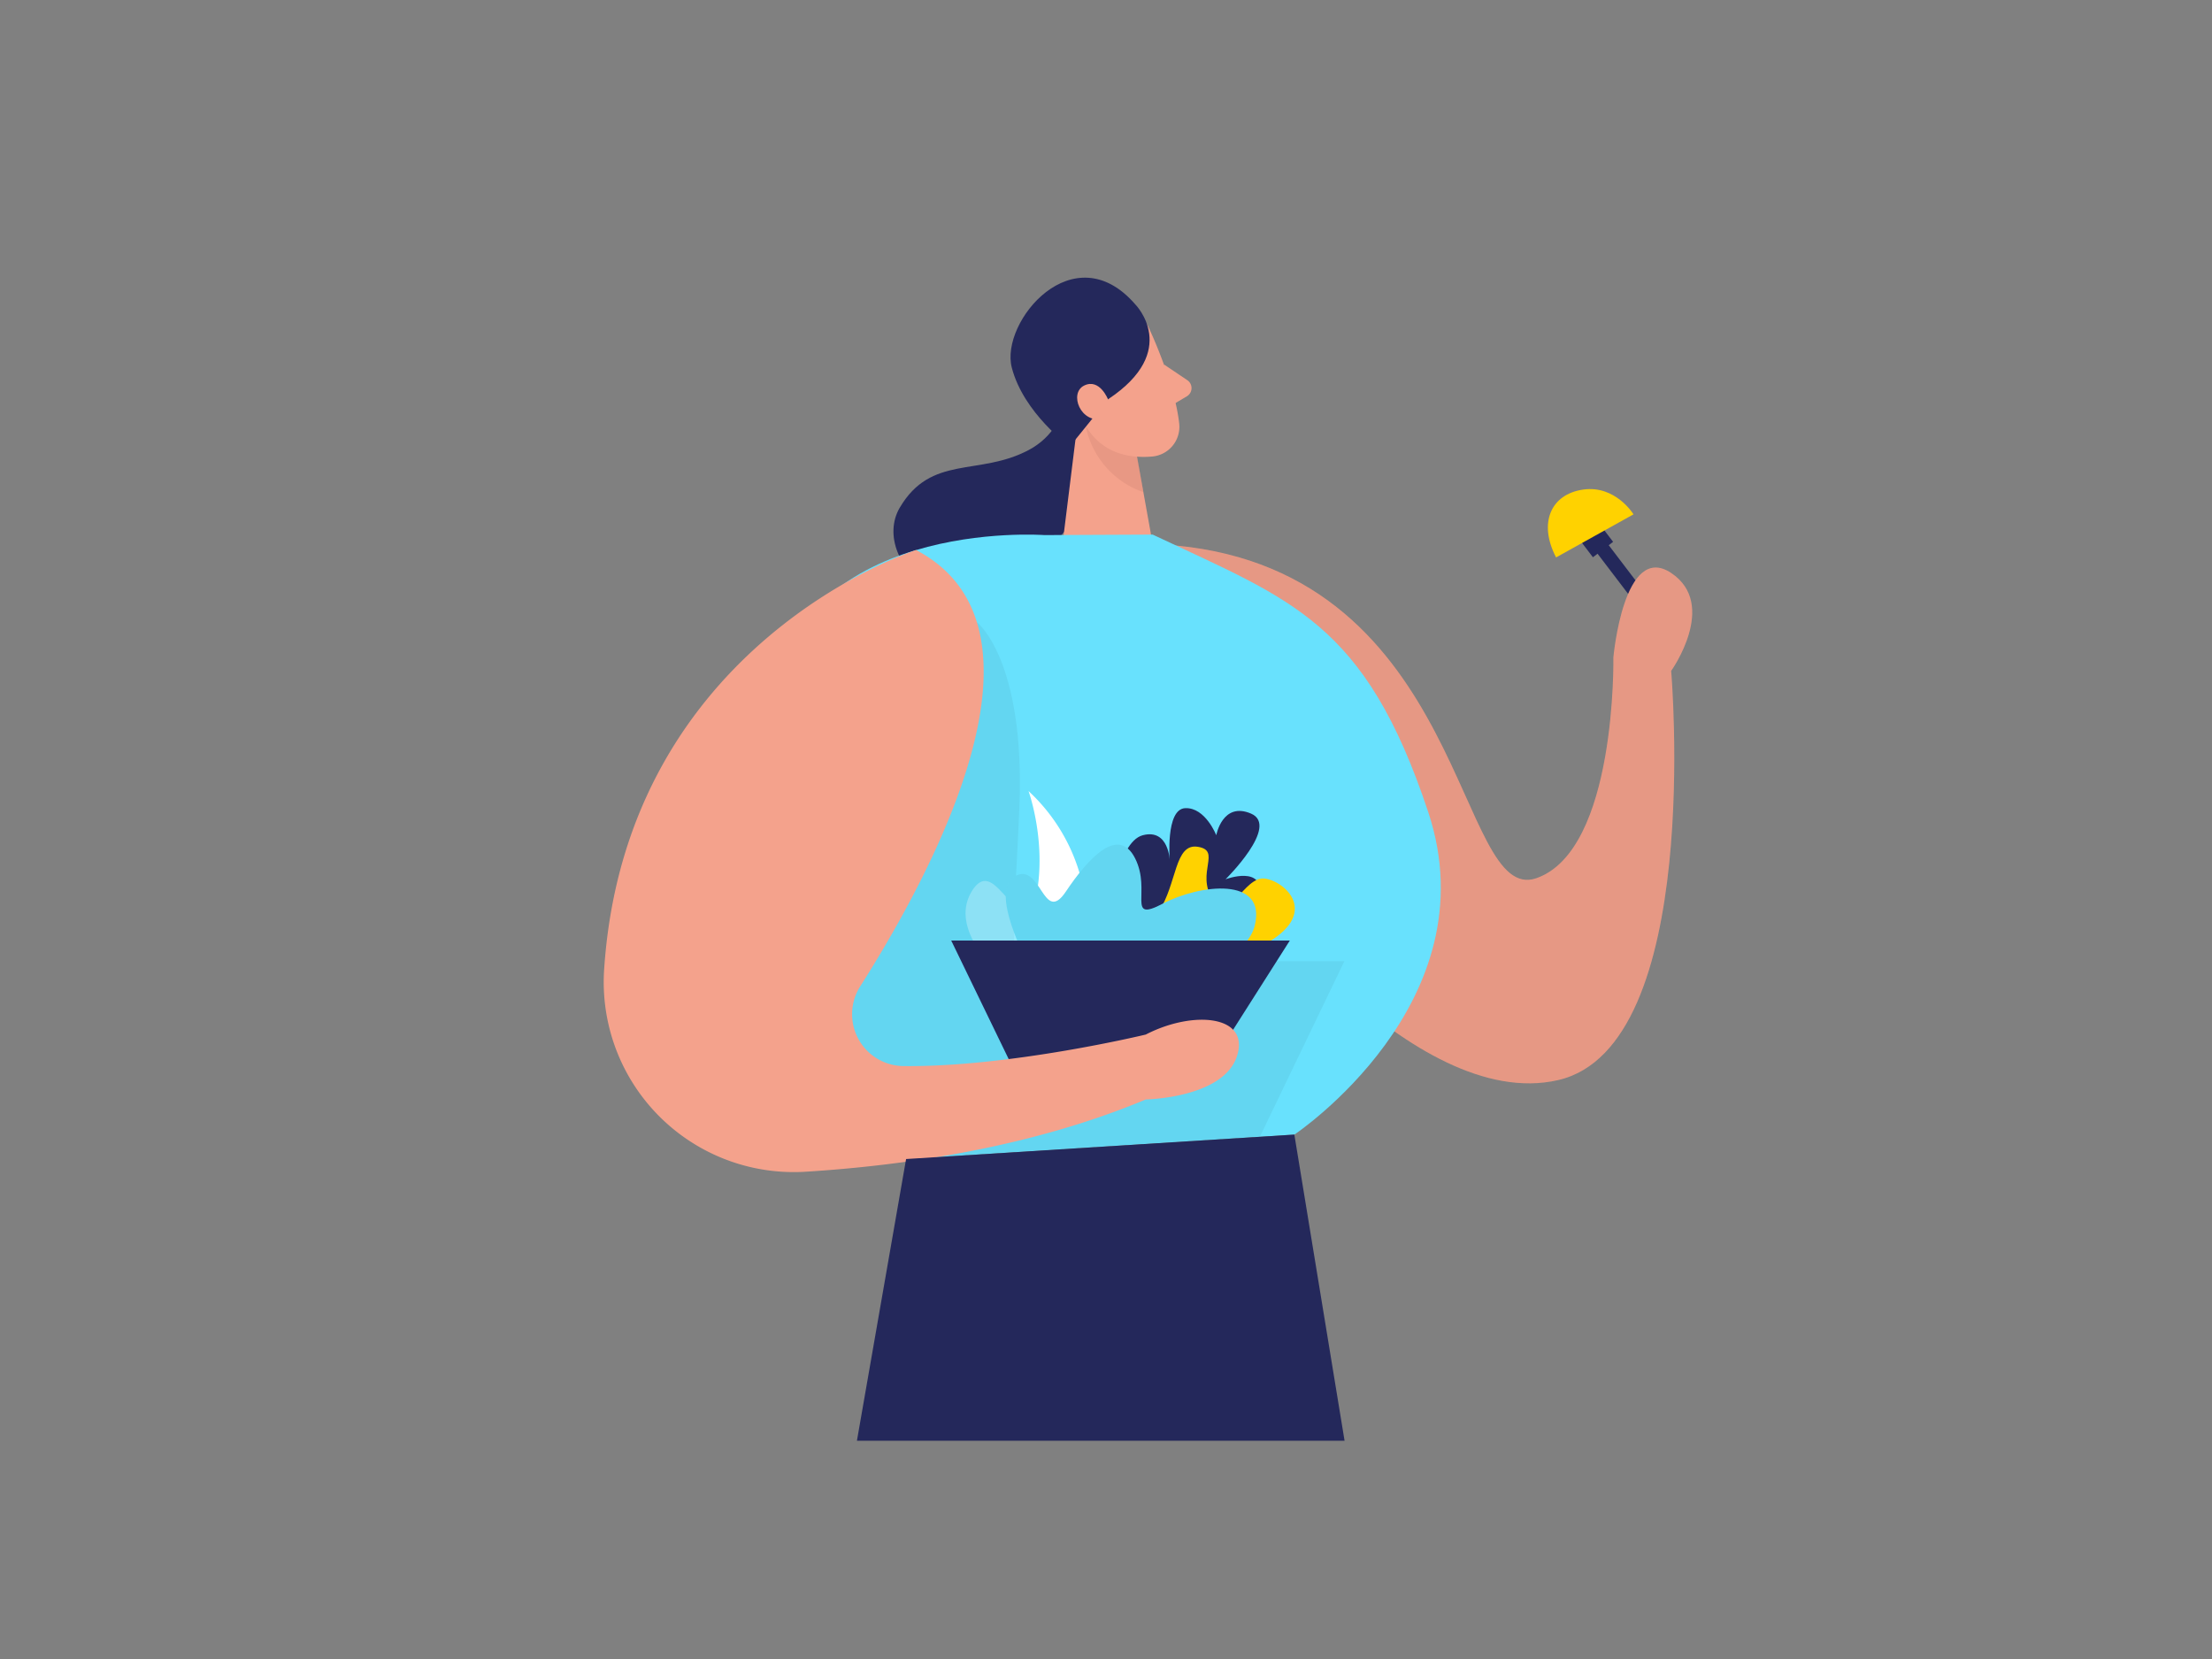 <svg id="Layer_1" data-name="Layer 1" xmlns="http://www.w3.org/2000/svg" viewBox="0 0 400 300"><rect x="0" y="0" width="400" height="300" fill="#808080" stroke="none"/><polygon points="289.14 94.62 285.49 97.4 288.05 100.77 288.89 100.13 298.38 112.59 300.4 111.05 290.91 98.59 291.7 97.98 289.14 94.62" fill="#24285b"/><path d="M224,158.48s31.38,42.88,57.74,36.84,20.46-74,20.46-74,8.57-12,0-17.71-10.45,15.26-10.45,15.26.62,34.85-13.91,39.93-12.45-55.21-65.26-60.16S224,158.48,224,158.48Z" fill="#f4a28c"/><path d="M224,158.48s31.38,42.88,57.74,36.84,20.46-74,20.46-74,8.57-12,0-17.71-10.45,15.26-10.45,15.26.62,34.85-13.91,39.93-12.45-55.21-65.26-60.16S224,158.48,224,158.48Z" opacity="0.06"/><path d="M193.21,65.28S195,76.63,186,81.39s-17.62.76-23.3,10.42,10.82,27.29,29.73,4.37S201.3,63,193.21,65.28Z" fill="#24285b"/><polygon points="196.3 64.8 192.14 98.36 208.89 100.84 204.24 75 196.3 64.8" fill="#f4a28c"/><path d="M205.11,79.56a37.11,37.11,0,0,1-8.75-2.41A15.89,15.89,0,0,0,206.77,89Z" fill="#ce8172" opacity="0.31"/><path d="M207.9,59.62s4.57,9.74,5.34,17a5.39,5.39,0,0,1-4.84,5.93c-3.69.33-8.77-.29-11.85-5.2l-6.26-7.7s-3.75-5,.43-11.15S205.41,53.56,207.9,59.62Z" fill="#f4a28c"/><path d="M210.47,65.9l4.24,2.85a1.73,1.73,0,0,1-.08,2.91L211,73.81Z" fill="#f4a28c"/><path d="M205.31,55.06s8.31,8.37-4.95,17.15l-6.9,8.53s-8.37-6-10.5-14.28S194.16,42.15,205.31,55.06Z" fill="#24285b"/><path d="M200.36,72.21s-1.51-3.86-4.31-2.49-.67,7,3.49,6Z" fill="#f4a28c"/><path d="M188.86,96.76s-45.57-3.4-50,32.18,25,80.65,25,80.65l70.21-4.42s35.65-23.83,24.21-58.29-24.69-38.34-49.84-50.21Z" fill="#68e1fd"/><path d="M176.65,112.5s8.8,6.71,7.68,33.64-3.45,36.22,8.48,44.48S222,181.56,222,181.56l4.11-7.75h17l-15.28,31.75-64,4-9.38-19-6.16-9.9s14.56-38.64,15.12-38.82S176.65,112.5,176.65,112.5Z" opacity="0.05"/><path d="M200.48,165.73s1.4-13.43,6.16-14.69,4.9,4.67,4.9,4.67-.84-9.43,2.8-9.57,5.6,4.9,5.6,4.9,1.12-6.14,6.3-3.91S221.62,159,221.62,159s7.19-2.71,6.13,3.22-22.46,7.84-22.46,7.84Z" fill="#24285b"/><path d="M197.22,170.08s8.93-.18,12.3-5.22,2.82-12.44,7.11-11.73-.37,4.63,2.61,9.49,5.6-4.3,9.52-3.74,10.64,6.91-1.68,12.7S197.22,170.08,197.22,170.08Z" fill="#ffd200"/><path d="M180.65,176.05s-9.06-7.85-5-14.75,7.28,6.72,10.83,1.49,5.18-8.85,9.22-3.49-1.19,12.26,9.54,14.13l-23.8,2.62Z" fill="#fff" opacity="0.27"/><path d="M196.39,163.65a33,33,0,0,0-10.4-20.6s4.07,11.2.58,22.23Z" fill="#68e1fd"/><path d="M196.39,163.65a33,33,0,0,0-10.4-20.6s4.07,11.2.58,22.23Z" fill="#fff"/><path d="M185.86,174.11s-7.11-13-2.34-15.66,5.1,8.94,9.22,2.78,9.54-11.95,12.53-6-1.68,11.68,5,8.18,18.86-5,16.62,4S200.05,183.82,185.86,174.11Z" fill="#68e1fd"/><path d="M185.86,174.11s-7.11-13-2.34-15.66,5.1,8.94,9.22,2.78,9.54-11.95,12.53-6-1.68,11.68,5,8.18,18.86-5,16.62,4S200.05,183.82,185.86,174.11Z" opacity="0.05"/><polygon points="172.01 170.08 183.14 193.04 219.59 191.55 233.24 170.08 172.01 170.08" fill="#24285b"/><path d="M165.66,99.46s-52.37,16.54-56.4,75.66a34.37,34.37,0,0,0,36.36,36.77c18.1-1.13,41-4.45,61.57-13.07,0,0,13.92-.24,16.46-7.74s-7.83-8.46-16.46-4c0,0-24.52,5.92-43.84,5.7a9.38,9.38,0,0,1-7.8-14.41C169.09,157.05,192.28,113.48,165.66,99.46Z" fill="#f4a28c"/><path d="M281.39,100.8l14-7.79s-3.24-5.32-9.11-4.48S278.15,94.61,281.39,100.8Z" fill="#ffd200"/><polygon points="163.85 209.59 234.06 205.17 243.14 260.53 154.96 260.53 163.85 209.59" fill="#24285b"/></svg>